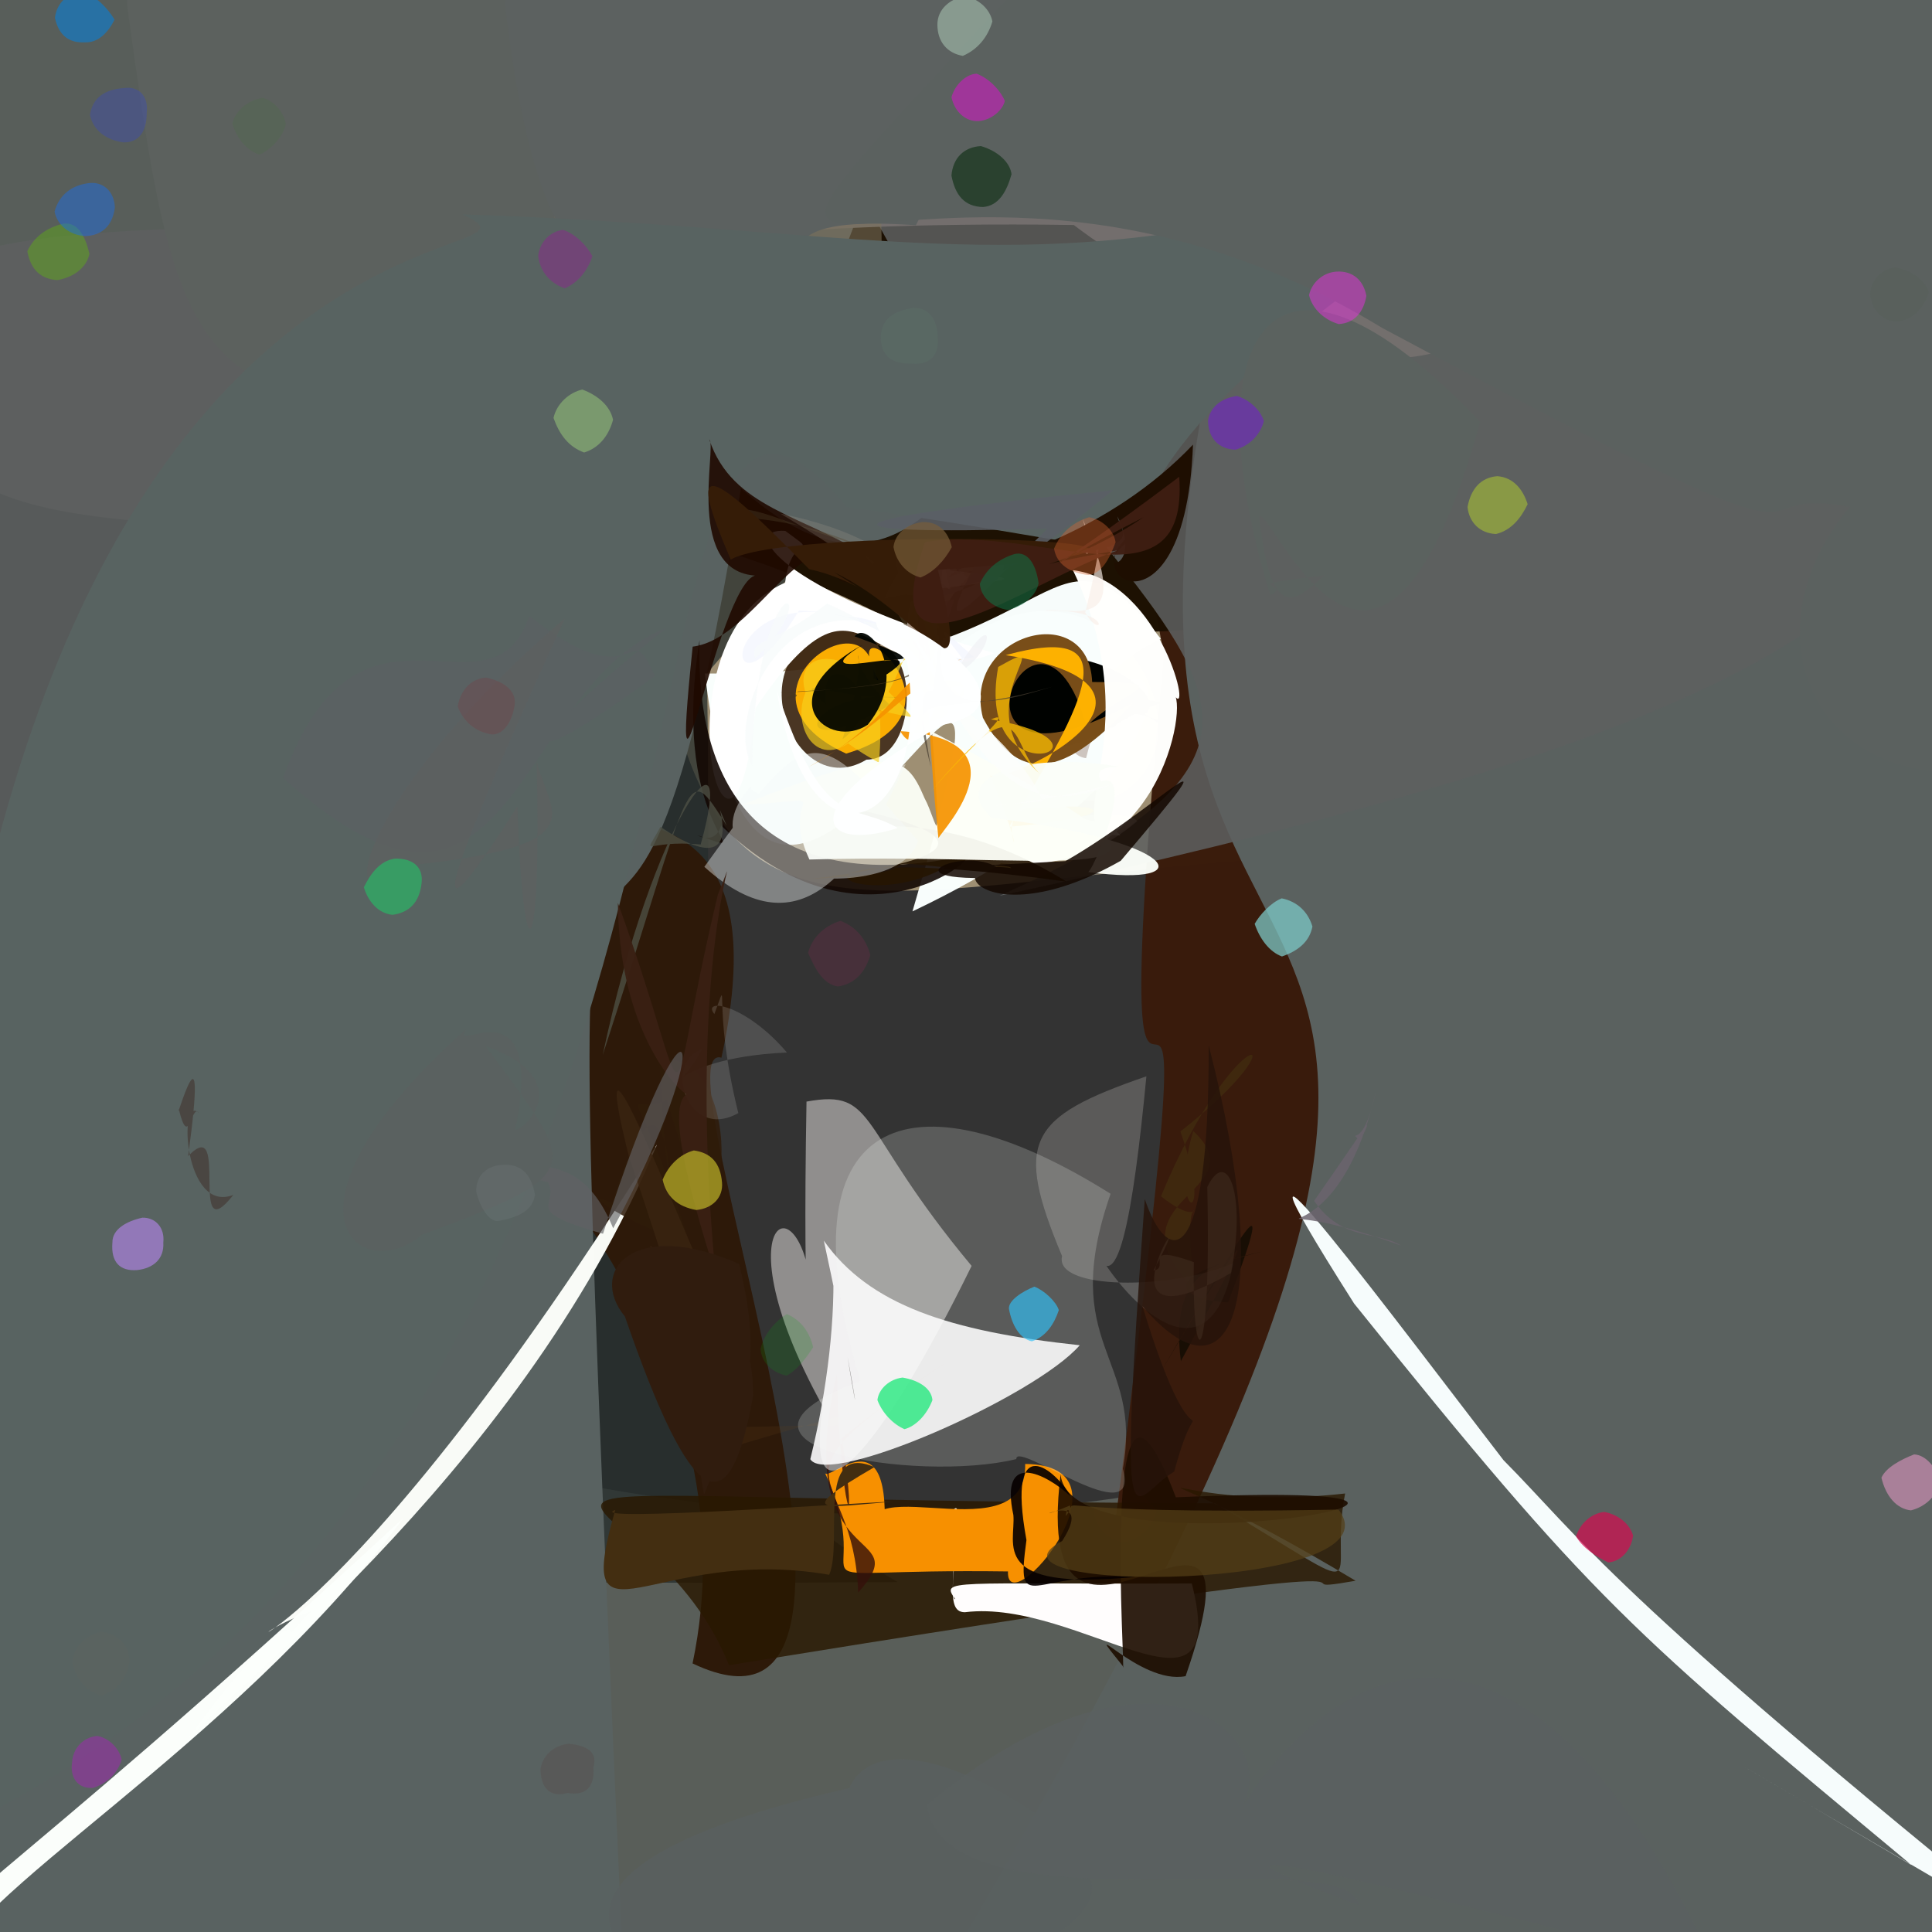 <?xml version="1.0" ?>
<svg xmlns="http://www.w3.org/2000/svg" version="1.1" width="512" height="512">
  <rect width="100%" height="100%" fill="#333333" stroke="none"/>
  <defs/>
  <g>
    <path stroke-width="0" fill="rgb(89, 95, 89)" opacity="0.985" stroke="rgb(139, 182, 153)" stroke-opacity="1.0" stroke-linecap="round" stroke-linejoin="round" d="M 540.977 307.72 C 578.243 717.551 523.92 607.566 409.777 560.274 C -4.816 574.998 -43.952 610.266 -51.996 372.314 C -35.53 305.156 -20.043 302.203 -55.521 327.248 C 171.598 412.499 275.265 445.879 540.977 307.72"/>
    <path stroke-width="0" fill="rgb(158, 143, 115)" opacity="1.031" stroke="rgb(108, 164, 111)" stroke-opacity="1.0" stroke-linecap="round" stroke-linejoin="round" d="M 531.531 -27.255 C 497.655 128.606 518.72 204.414 363.076 226.292 C 187.111 231.964 166.129 297.572 169.55 -7.328 C 210.919 -99.505 286.986 -51.63 403.138 -41.173 C 511.831 -42.366 529.109 -45.235 531.531 -27.255"/>
    <path stroke-width="0" fill="rgb(36, 44, 43)" opacity="0.751" stroke="rgb(245, 97, 201)" stroke-opacity="1.0" stroke-linecap="round" stroke-linejoin="round" d="M 187.363 178.461 C 190.296 353.049 169.88 379.341 237.918 419.268 C -50.632 421.3 -52.882 407.219 -49.175 372.303 C -52.375 79.163 -55.438 54.965 -14.061 -48.601 C 359.576 -46.643 345.713 -6.133 187.363 178.461"/>
    <path stroke-width="0" fill="rgb(58, 28, 13)" opacity="0.993" stroke="rgb(144, 236, 18)" stroke-opacity="1.0" stroke-linecap="round" stroke-linejoin="round" d="M 567.635 413.548 C 629.197 460.118 659.284 465.769 293.364 420.229 C 328.758 149.7 288.248 390.716 308.426 173.4 C 259.592 -81.658 338.848 -53.289 483.191 -40.145 C 578.563 -28.153 566.827 -10.542 567.635 413.548"/>
    <path stroke-width="0" fill="rgb(45, 25, 9)" opacity="0.984" stroke="rgb(5, 212, 198)" stroke-opacity="1.0" stroke-linecap="round" stroke-linejoin="round" d="M 191.189 280.295 C 172.63 275.046 249.51 472.24 183.535 440.827 C 215.174 289.717 -37.78 198.779 84.101 129.068 C 54.807 185.761 56.854 178.395 30.655 233.136 C 102.226 237.684 215.072 170.34 191.189 280.295"/>
    <path stroke-width="0" fill="rgb(28, 16, 2)" opacity="0.987" stroke="rgb(249, 203, 117)" stroke-opacity="1.0" stroke-linecap="round" stroke-linejoin="round" d="M 352.468 116.883 C 346.754 190.821 297.735 157.115 249.672 171.782 C 100.045 83.419 -6.546 196.971 54.969 76.485 C 82.792 -26.117 92.366 -30.489 196.026 -27.824 C 219.408 -42.563 282.698 -81.294 352.468 116.883"/>
    <path stroke-width="0" fill="rgb(90, 97, 95)" opacity="1.004" stroke="rgb(30, 163, 36)" stroke-opacity="1.0" stroke-linecap="round" stroke-linejoin="round" d="M 578.492 404.788 C 694.038 439.305 846.584 529.884 254.573 514.914 C 443.814 192.467 285.741 300.826 317.966 112.113 C 382.777 -28.907 409.797 -14.569 485.301 -32.262 C 565.785 -14.516 562.31 3.841 578.492 404.788"/>
    <path stroke-width="0" fill="rgb(90, 96, 92)" opacity="0.969" stroke="rgb(133, 105, 67)" stroke-opacity="1.0" stroke-linecap="round" stroke-linejoin="round" d="M 123.937 64.309 C 121.372 114.063 114.058 129.408 75.954 140.292 C -16.571 136.647 -27.314 132.297 -34.652 46.785 C -28.461 -17.696 -20.302 -27.177 45.968 -28.471 C 108.688 -1.425 113.301 8.89 123.937 64.309"/>
    <path stroke-width="0" fill="rgb(93, 96, 96)" opacity="0.889" stroke="rgb(116, 144, 4)" stroke-opacity="1.0" stroke-linecap="round" stroke-linejoin="round" d="M 111.212 55.87 C 66.255 178.828 92.394 210.253 -9.794 337.27 C -40.721 243.169 -35.086 217.414 -35.569 95.248 C -24.124 67.77 -15.13 60.726 80.077 59.951 C 120.229 65.661 131.291 71.345 111.212 55.87"/>
    <path stroke-width="0" fill="rgb(92, 97, 94)" opacity="1.004" stroke="rgb(156, 157, 240)" stroke-opacity="1.0" stroke-linecap="round" stroke-linejoin="round" d="M 232.788 40.564 C 208.498 119.538 187.596 114.53 117.042 109.36 C 49.233 108.13 45.823 89.099 33.705 1.596 C 31.983 -31.352 42.583 -35.895 94.073 -37.225 C 221.003 -91.229 218.338 -78.425 232.788 40.564"/>
    <path stroke-width="0" fill="rgb(89, 98, 97)" opacity="1.008" stroke="rgb(91, 111, 177)" stroke-opacity="1.0" stroke-linecap="round" stroke-linejoin="round" d="M 196.354 129.404 C 159.751 359.94 144.822 65.194 165.829 537.517 C -127.015 550.373 -88.739 495.134 -25.446 437.352 C 52.06 112.694 52.241 76.159 332.592 66.693 C 271.993 26.389 266.996 192.751 196.354 129.404"/>
    <path stroke-width="0" fill="rgb(93, 96, 96)" opacity="0.859" stroke="rgb(170, 171, 53)" stroke-opacity="1.0" stroke-linecap="round" stroke-linejoin="round" d="M 523.318 -0.681 C 495.335 119.707 598.765 165.487 264.883 237.39 C 396.4 178.7 251.597 162.506 200.544 -19.987 C 304.899 -86.011 335.774 -53.69 387.016 -45.116 C 518.981 -42.302 528.13 -37.584 523.318 -0.681"/>
    <path stroke-width="0" fill="rgb(116, 111, 110)" opacity="0.984" stroke="rgb(80, 92, 145)" stroke-opacity="1.0" stroke-linecap="round" stroke-linejoin="round" d="M 415.867 -1.373 C 428.131 174.587 278.316 54.741 284.568 59.625 C 108.417 56.921 175.227 97.805 148.935 -25.281 C 154.888 -31.897 169.102 -29.487 216.235 -28.544 C 271.21 -37.62 283.824 -37.229 415.867 -1.373"/>
    <path stroke-width="0" fill="rgb(125, 115, 92)" opacity="0.577" stroke="rgb(252, 26, 53)" stroke-opacity="1.0" stroke-linecap="round" stroke-linejoin="round" d="M 233.389 75.419 C 229.69 88 218.128 92.053 200.724 94.119 C 148.93 95.781 153.818 87.695 140.083 24.776 C 138.831 12.582 141.965 0.562 152.291 -8.662 C 206.512 46.805 236.746 -0.443 233.389 75.419"/>
    <path stroke-width="0" fill="rgb(92, 97, 96)" opacity="0.991" stroke="rgb(166, 64, 118)" stroke-opacity="1.0" stroke-linecap="round" stroke-linejoin="round" d="M 242.727 59.685 C 187.702 55.901 222.02 78.755 223.079 99.279 C 200.344 12.465 150.607 145.23 133.811 1.07 C 136.186 -13.564 141.194 -23.384 149.454 -27.888 C 322.313 -21.244 271.157 1.747 242.727 59.685"/>
    <path stroke-width="0" fill="rgb(219, 213, 213)" opacity="0.767" stroke="rgb(40, 28, 167)" stroke-opacity="1.0" stroke-linecap="round" stroke-linejoin="round" d="M 293.515 212.153 C 241.944 210.841 269.254 244.894 301.355 217.619 C 298.536 213.014 258.927 217.763 274.512 228.814 C 215.389 231.023 296.904 190.904 236.169 189.331 C 284.994 122.335 330.35 197.518 293.515 212.153"/>
    <path stroke-width="0" fill="rgb(250, 256, 254)" opacity="0.988" stroke="rgb(50, 94, 209)" stroke-opacity="1.0" stroke-linecap="round" stroke-linejoin="round" d="M 287.823 200.934 C 299.738 152.208 334.655 197.451 241.812 241.528 C 282.277 103.932 202.27 308.354 186.808 178.489 C 283.928 179.488 276.271 129.766 307.636 169.292 C 286.058 179.585 278.017 199.475 287.823 200.934"/>
    <path stroke-width="0" fill="rgb(-4, 2, 0)" opacity="1.003" stroke="rgb(213, 24, 248)" stroke-opacity="1.0" stroke-linecap="round" stroke-linejoin="round" d="M 295.895 189.17 C 307.531 187.537 316.659 198.54 303.338 189.199 C 312.95 182.805 269.624 158.623 261.771 189.342 C 278.905 210.338 296.054 188.193 308.515 186.225 C 274.173 179.917 298.534 200.891 295.895 189.17"/>
    <path stroke-width="0" fill="rgb(41, 24, 1)" opacity="0.816" stroke="rgb(249, 154, 188)" stroke-opacity="1.0" stroke-linecap="round" stroke-linejoin="round" d="M 359.248 418.919 C 330.13 424.017 404.506 406.986 193.196 441.286 C 170.287 383.821 84.642 397.613 321.995 398.383 C 366.874 425.033 351.586 420.645 356.47 395.79 C 304.431 401.651 291.543 378.295 359.248 418.919"/>
    <path stroke-width="0" fill="rgb(256, 253, 253)" opacity="1" stroke="rgb(72, 30, 75)" stroke-opacity="1.0" stroke-linecap="round" stroke-linejoin="round" d="M 315.841 419.634 C 326.326 461.248 286.017 423.474 255.714 427.256 C 249.572 427.311 254.553 414.925 252.131 400.958 C 256.699 393.155 250.592 423.858 253.145 423.79 C 249.303 418.336 251.071 419.888 315.841 419.634"/>
    <path stroke-width="0" fill="rgb(247, 144, -6)" opacity="1.002" stroke="rgb(81, 105, 16)" stroke-opacity="1.0" stroke-linecap="round" stroke-linejoin="round" d="M 271.687 387.962 C 302.542 388.291 266.562 430.749 267.126 416.446 C 201.147 415.523 234.431 424.471 218.583 390.26 C 219.389 393.388 238.373 371.82 233.756 412.811 C 217.789 384.047 272.241 414.599 271.687 387.962"/>
    <path stroke-width="0" fill="rgb(121, 78, 25)" opacity="0.995" stroke="rgb(144, 67, 133)" stroke-opacity="1.0" stroke-linecap="round" stroke-linejoin="round" d="M 287.938 192.488 C 274.931 145.341 243.566 217.547 300.443 186.113 C 284.279 203.509 271.049 210.26 260.479 190.208 C 254.801 168.009 288.468 158.518 289.437 180.741 C 313.282 180.773 297.344 182.809 287.938 192.488"/>
    <path stroke-width="0" fill="rgb(259, 258, 253)" opacity="0.989" stroke="rgb(33, 182, 73)" stroke-opacity="1.0" stroke-linecap="round" stroke-linejoin="round" d="M 310.897 183.861 C 315.069 185.05 307.78 235.642 261.935 228.328 C 273.108 208.546 295.496 218.789 296.881 221.395 C 277.991 221.119 305.892 196.514 284.339 151.094 C 308.2 154.254 316.42 192.684 310.897 183.861"/>
    <path stroke-width="0" fill="rgb(249, 256, 257)" opacity="0.979" stroke="rgb(149, 5, 211)" stroke-opacity="1.0" stroke-linecap="round" stroke-linejoin="round" d="M 506.564 494.261 C 470.047 472.716 413.475 439.703 541.458 514.619 C 426.291 421.759 418.746 407.422 398.446 386.963 C 373.113 354.137 314.067 274.953 358.853 345.451 C 422.751 425.033 431.874 432.072 506.564 494.261"/>
    <path stroke-width="0" fill="rgb(30, 14, -3)" opacity="0.917" stroke="rgb(172, 68, 187)" stroke-opacity="1.0" stroke-linecap="round" stroke-linejoin="round" d="M 281.068 390.723 C 272.551 460.293 338.383 374.506 314.197 444.198 C 301.933 446.659 285.348 426.408 297.547 441.52 C 298.708 449.329 290.667 341.58 311.608 396.8 C 428.601 391.8 283.627 418.831 281.068 390.723"/>
    <path stroke-width="0" fill="rgb(88, 99, 97)" opacity="1.002" stroke="rgb(63, 146, 150)" stroke-opacity="1.0" stroke-linecap="round" stroke-linejoin="round" d="M 493.873 -3.711 C 184.126 154.09 386.745 157.1 224.415 134.354 C 152.655 48.143 216.993 383.148 -19.807 488.61 C -43.507 28.477 160.411 74.4 122.549 56.803 C 275.946 61.843 296.397 90.752 493.873 -3.711"/>
    <path stroke-width="0" fill="rgb(58, 35, 14)" opacity="0.909" stroke="rgb(56, 242, 114)" stroke-opacity="1.0" stroke-linecap="round" stroke-linejoin="round" d="M 224.094 174.254 C 243.652 159.093 245.549 201.259 229.622 201.317 C 207.819 214.508 191.292 162.512 232.439 166.475 C 237.856 178.886 217.465 174.59 230.924 175.645 C 184.821 186.843 243.802 162.751 224.094 174.254"/>
    <path stroke-width="0" fill="rgb(253, 257, 251)" opacity="0.975" stroke="rgb(224, 148, 224)" stroke-opacity="1.0" stroke-linecap="round" stroke-linejoin="round" d="M 87.149 425.357 C 78.973 426.776 80.956 431.822 68.95 439.413 C 82.161 435.898 82.193 415.047 47.92 463.504 C 53.763 452.718 136.953 392.688 174.1 303.331 C 81.757 450.772 48.134 437.91 87.149 425.357"/>
    <path stroke-width="0" fill="rgb(259, 179, -2)" opacity="0.981" stroke="rgb(184, 127, 243)" stroke-opacity="1.0" stroke-linecap="round" stroke-linejoin="round" d="M 262.395 205.56 C 269.945 207.109 318.82 181.818 266.516 173.615 C 299.4 164.599 287.816 185.608 267.453 219.098 C 297.213 216.667 293.984 212.349 276.443 214.199 C 258.749 211.049 277.277 241.209 262.395 205.56"/>
    <path stroke-width="0" fill="rgb(256, 259, 258)" opacity="1.009" stroke="rgb(108, 154, 4)" stroke-opacity="1.0" stroke-linecap="round" stroke-linejoin="round" d="M 263.476 173.109 C 227.724 186.738 230.363 143.367 200.215 187.651 C 194.03 251.43 172.318 169.764 208.07 154.419 C 209.634 140.635 217.745 147.855 208.11 140.69 C 196.433 139.812 204.796 155.867 263.476 173.109"/>
    <path stroke-width="0" fill="rgb(18, 7, 3)" opacity="0.898" stroke="rgb(168, 73, 157)" stroke-opacity="1.0" stroke-linecap="round" stroke-linejoin="round" d="M 184.734 221.328 C 192.911 225.314 191.883 211.28 189.908 217.596 C 231.512 259.311 267.509 219.666 253.828 227.212 C 199.488 237.546 184.368 206.242 185.38 169.677 C 177.097 221.985 203.319 227.514 184.734 221.328"/>
    <path stroke-width="0" fill="rgb(32, 10, -2)" opacity="0.895" stroke="rgb(34, 76, 145)" stroke-opacity="1.0" stroke-linecap="round" stroke-linejoin="round" d="M 229.992 147.481 C 213.021 135.675 200.552 169.282 183.564 171.365 C 176.748 237.255 191.106 148.376 201.416 152.566 C 181.013 152.773 190.153 118.061 187.966 116.469 C 194.066 134.729 212.934 136.457 229.992 147.481"/>
    <path stroke-width="0" fill="rgb(250, 173, 2)" opacity="0.999" stroke="rgb(146, 166, 166)" stroke-opacity="1.0" stroke-linecap="round" stroke-linejoin="round" d="M 227.261 197.742 C 248.152 145.26 184.423 181.683 224.236 199.71 C 260.961 188.909 220.13 156.338 232.847 180.369 C 215.038 173.003 217.748 181.569 226.635 180.921 C 218.475 174.225 206.242 180.197 227.261 197.742"/>
    <path stroke-width="0" fill="rgb(7, 1, 0)" opacity="0.911" stroke="rgb(205, 179, 25)" stroke-opacity="1.0" stroke-linecap="round" stroke-linejoin="round" d="M 268.555 401.514 C 264.837 384.244 277.119 390.524 283.646 396.445 C 280.089 389.929 266.509 377.874 272.021 408.135 C 269.199 428.988 273.438 416.148 300.775 417.907 C 261.912 421.695 269.236 409.222 268.555 401.514"/>
    <path stroke-width="0" fill="rgb(248, 237, 232)" opacity="0.66" stroke="rgb(182, 254, 38)" stroke-opacity="1.0" stroke-linecap="round" stroke-linejoin="round" d="M 286.905 137.54 C 292.212 154.07 282.06 143.277 293.269 143.66 C 287.496 144.515 295.767 129.552 287.601 162.309 C 292.015 170.422 295.848 161.139 276.703 161.86 C 283.612 160.544 301.38 168.752 286.905 137.54"/>
    <path stroke-width="0" fill="rgb(43, 31, 29)" opacity="0.268" stroke="rgb(41, 156, 31)" stroke-opacity="1.0" stroke-linecap="round" stroke-linejoin="round" d="M 218.911 186.768 C 209.191 177.936 218.868 185.142 238.21 184.857 C 213.032 182.306 206.788 203.813 235.879 186.846 C 219.535 171.915 233.818 163.685 223.245 195.931 C 238.082 184.975 216.344 168.589 218.911 186.768"/>
    <path stroke-width="0" fill="rgb(240, 244, 254)" opacity="0.586" stroke="rgb(177, 115, 184)" stroke-opacity="1.0" stroke-linecap="round" stroke-linejoin="round" d="M 255.224 174.772 C 245.433 192.614 247.131 162.782 211.734 161.813 C 190.779 196.348 189.03 154.31 224.524 163.505 C 236.191 163.064 248.245 177.123 258.123 174.132 C 207.058 129.67 235.511 147.896 255.224 174.772"/>
    <path stroke-width="0" fill="rgb(247, 209, 28)" opacity="0.662" stroke="rgb(248, 218, 2)" stroke-opacity="1.0" stroke-linecap="round" stroke-linejoin="round" d="M 244.784 160.254 C 219.045 240.609 193.711 169.175 231.887 176.364 C 240.149 232.527 208.192 222.477 237.606 204.427 C 195.726 185.155 214.055 156.571 241.745 190.078 C 206.708 184.173 252.874 178.616 244.784 160.254"/>
    <path stroke-width="0" fill="rgb(-1, 4, -1)" opacity="0.931" stroke="rgb(186, 43, 132)" stroke-opacity="1.0" stroke-linecap="round" stroke-linejoin="round" d="M 226.478 168.645 C 229.729 163.986 241.533 177.786 229.978 192.052 C 219.651 199.026 203.198 184.902 228.818 170.74 C 208.286 183.482 254.961 167.073 231.853 180.661 C 225.071 169.93 256.341 179.665 226.478 168.645"/>
    <path stroke-width="0" fill="rgb(37, 21, 3)" opacity="0.917" stroke="rgb(88, 236, 179)" stroke-opacity="1.0" stroke-linecap="round" stroke-linejoin="round" d="M 282.647 233.641 C 239.368 206.825 211.742 227.574 227.691 214.594 C 268.045 223.698 242.441 229.518 214.713 232.928 C 252.419 231.162 226.398 227.117 250.456 229.867 C 225.897 243.756 195.064 221.49 282.647 233.641"/>
    <path stroke-width="0" fill="rgb(78, 81, 69)" opacity="0.773" stroke="rgb(41, 158, 147)" stroke-opacity="1.0" stroke-linecap="round" stroke-linejoin="round" d="M 185.687 223.81 C 195.749 187.633 173.063 216.669 159.723 279.593 C 184.422 203.974 181.225 200.973 192.58 218.805 C 186.009 203.582 202.132 237.391 175.015 219.121 C 170.322 227.986 170.678 222.37 185.687 223.81"/>
    <path stroke-width="0" fill="rgb(47, 27, 10)" opacity="0.857" stroke="rgb(238, 156, 136)" stroke-opacity="1.0" stroke-linecap="round" stroke-linejoin="round" d="M 182.603 329.139 C 167.612 281.022 164.101 295.969 176.8 291.65 C 193.198 350.934 199.43 275.711 174.764 281.166 C 178.739 356.685 180.564 258.861 162.216 318.803 C 151.271 314.165 169.215 326.173 182.603 329.139"/>
    <path stroke-width="0" fill="rgb(247, 251, 251)" opacity="0.751" stroke="rgb(186, 79, 101)" stroke-opacity="1.0" stroke-linecap="round" stroke-linejoin="round" d="M 219.189 159.939 C 262.092 179.409 259.288 203.525 243.717 170.386 C 208.521 148.993 191.735 190.463 199.304 202.808 C 200.273 146.714 220.459 155.126 200.069 174.588 C 198.845 168.815 203.811 171.826 219.189 159.939"/>
    <path stroke-width="0" fill="rgb(253, 258, 248)" opacity="0.95" stroke="rgb(47, 240, 188)" stroke-opacity="1.0" stroke-linecap="round" stroke-linejoin="round" d="M 247.018 193.912 C 333.195 239.187 289.082 225.666 214.503 227.782 C 205.783 209.119 224.779 211.778 196.544 213.309 C 236.304 197.682 239.773 199.186 245.002 211.494 C 248.466 217.893 249.642 230.316 247.018 193.912"/>
    <path stroke-width="0" fill="rgb(64, 43, 15)" opacity="0.842" stroke="rgb(57, 64, 14)" stroke-opacity="1.0" stroke-linecap="round" stroke-linejoin="round" d="M 307.666 317.034 C 323.563 329.496 311.691 306.349 316.738 341.919 C 292.152 317.303 333.771 316.239 316.217 299.718 C 309.368 322.912 322.484 326.991 312.817 299.855 C 347.629 272.465 328.092 267.889 307.666 317.034"/>
    <path stroke-width="0" fill="rgb(251, 254, 249)" opacity="0.965" stroke="rgb(6, 17, 173)" stroke-opacity="1.0" stroke-linecap="round" stroke-linejoin="round" d="M 286.64 210.16 C 304.084 196.345 290.417 229.62 288.391 231.103 C 319.511 235.302 312.063 222.528 262.777 216.77 C 250.121 204.734 274.847 199.22 296.672 203.216 C 280.808 203.175 306.817 216.366 286.64 210.16"/>
    <path stroke-width="0" fill="rgb(245, 251, 250)" opacity="0.403" stroke="rgb(169, 67, 5)" stroke-opacity="1.0" stroke-linecap="round" stroke-linejoin="round" d="M 186.663 229.721 C 212.878 253.463 228.192 228.51 240.015 202.496 C 205.959 216.839 197.175 209.537 199.259 208.016 C 176.241 233.458 238.072 241 243.279 222.845 C 215.243 190.762 214.738 190.732 186.663 229.721"/>
    <path stroke-width="0" fill="rgb(252, 259, 252)" opacity="0.992" stroke="rgb(81, 97, 150)" stroke-opacity="1.0" stroke-linecap="round" stroke-linejoin="round" d="M 106.96 402.238 C 60.342 464.565 -10.232 502.13 -14.956 524.393 C -3.401 481.134 -55.953 505.563 -29.504 488.437 C -10.254 494.642 12.558 509.957 -21.761 522.872 C -21.972 508.369 -3.626 504.452 106.96 402.238"/>
    <path stroke-width="0" fill="rgb(19, 8, 1)" opacity="0.855" stroke="rgb(47, 242, 175)" stroke-opacity="1.0" stroke-linecap="round" stroke-linejoin="round" d="M 297.004 228.118 C 330.117 189.09 307.744 213.693 282.344 228.208 C 239.97 230.527 277.005 227.94 265.642 231.112 C 257.716 222.136 226.976 236.186 275.428 231.831 C 245.073 222.188 257.094 250.79 297.004 228.118"/>
    <path stroke-width="0" fill="rgb(30, 14, 1)" opacity="1.021" stroke="rgb(132, 6, 52)" stroke-opacity="1.0" stroke-linecap="round" stroke-linejoin="round" d="M 308.52 137.498 C 275.6 147.342 313.98 178.019 316.156 117.828 C 272.594 163.611 194.118 156.965 232.109 149.3 C 310.39 148.606 297.278 142.234 296.122 136.849 C 304.952 154.765 281.522 151.401 308.52 137.498"/>
    <path stroke-width="0" fill="rgb(246, 147, -11)" opacity="0.922" stroke="rgb(220, 29, 131)" stroke-opacity="1.0" stroke-linecap="round" stroke-linejoin="round" d="M 238.543 193.751 C 272.395 195.924 250.305 219.302 248.688 222.104 C 242.547 163.838 253.422 181.195 214.173 203.336 C 244.915 186.774 239.26 167.655 256.051 186.103 C 239.745 173.34 245.132 204.339 238.543 193.751"/>
    <path stroke-width="0" fill="rgb(67, 54, 33)" opacity="0.465" stroke="rgb(36, 124, 90)" stroke-opacity="1.0" stroke-linecap="round" stroke-linejoin="round" d="M 270.934 148.951 C 222.105 151.962 198.984 128.008 191.467 136.935 C 228.055 137.4 260.061 158.61 243.959 175.54 C 253.283 157.454 244.609 127.411 254.56 154.822 C 271.059 141.083 258.013 154.511 270.934 148.951"/>
    <path stroke-width="0" fill="rgb(53, 17, 10)" opacity="0.804" stroke="rgb(195, 190, 230)" stroke-opacity="1.0" stroke-linecap="round" stroke-linejoin="round" d="M 227.428 422.035 C 226.199 386.209 199.995 395.032 251.072 360.83 C 231.894 373.214 216.854 386.144 223.156 381.301 C 227.694 410.998 222.596 401.673 221.813 363.854 C 209.143 418.179 243.6 403.968 227.428 422.035"/>
    <path stroke-width="0" fill="rgb(165, 160, 146)" opacity="0.224" stroke="rgb(140, 149, 245)" stroke-opacity="1.0" stroke-linecap="round" stroke-linejoin="round" d="M 252.838 153.774 C 241.411 164.84 249.379 144.742 206.87 136.144 C 243.306 157.861 253.849 172.504 245.546 159.031 C 223.793 157.271 259.118 150.151 238.487 150.379 C 217.449 149.906 238.426 151.97 252.838 153.774"/>
    <path stroke-width="0" fill="rgb(145, 136, 132)" opacity="0.758" stroke="rgb(61, 25, 4)" stroke-opacity="1.0" stroke-linecap="round" stroke-linejoin="round" d="M 240.409 163.204 C 242.446 136.924 245.202 145.822 256.526 152.931 C 241.126 168.892 248.949 182.015 254.997 190.851 C 237.265 160.826 240.996 153.092 260.966 150.907 C 249.759 146.294 246.743 164.25 240.409 163.204"/>
    <path stroke-width="0" fill="rgb(71, 55, 31)" opacity="0.623" stroke="rgb(170, 200, 71)" stroke-opacity="1.0" stroke-linecap="round" stroke-linejoin="round" d="M 233.4 153.912 C 248.737 166.758 226.396 156.203 237.87 146.574 C 258.836 178.209 246.63 181.587 211.571 183.206 C 201.92 187.406 218.604 183.628 206.692 183.663 C 258.536 180.748 243.539 176.435 233.4 153.912"/>
    <path stroke-width="0" fill="rgb(96, 66, 27)" opacity="0.188" stroke="rgb(86, 245, 59)" stroke-opacity="1.0" stroke-linecap="round" stroke-linejoin="round" d="M 221.323 377.722 C 245.905 369.85 234.428 371.131 189.443 384.858 C 193.787 384.859 187.499 382.526 189.288 379.477 C 191.52 368.838 174.104 372.126 184.356 351.386 C 200.199 382.916 173.753 377.952 221.323 377.722"/>
    <path stroke-width="0" fill="rgb(198, 194, 197)" opacity="0.845" stroke="rgb(126, 163, 93)" stroke-opacity="1.0" stroke-linecap="round" stroke-linejoin="round" d="M 251.953 156.833 C 251.565 154.891 246.946 130.757 246.493 156.416 C 243.064 173.214 230.059 133.294 243.063 152.628 C 243.19 175.387 244.443 173.556 241.69 176.297 C 236.743 152.77 248.259 151.333 251.953 156.833"/>
    <path stroke-width="0" fill="rgb(241, 240, 245)" opacity="0.685" stroke="rgb(24, 219, 248)" stroke-opacity="1.0" stroke-linecap="round" stroke-linejoin="round" d="M 246.715 179.857 C 264.207 180.824 267.834 149.48 248.791 186.237 C 242.118 148.076 241.649 143.295 234.294 158.69 C 260.718 152.89 281.016 154.546 251.782 151.131 C 248.691 143.409 251.069 147.822 246.715 179.857"/>
    <path stroke-width="0" fill="rgb(91, 95, 102)" opacity="0.874" stroke="rgb(231, 197, 84)" stroke-opacity="1.0" stroke-linecap="round" stroke-linejoin="round" d="M 260.503 145.568 C 271.862 150.95 267.396 154.526 233.717 158.689 C 255.983 163.722 283.098 139.302 294.964 129.904 C 217.539 137.622 212.41 141.95 277.551 140.106 C 256.706 160.861 245.401 173.947 260.503 145.568"/>
    <path stroke-width="0" fill="rgb(183, 119, 41)" opacity="0.746" stroke="rgb(103, 59, 33)" stroke-opacity="1.0" stroke-linecap="round" stroke-linejoin="round" d="M 246.53 191.112 C 252.454 189.9 256.055 188.166 238.254 169.055 C 249.539 169.5 238.04 178.387 251.583 189.23 C 233.112 177.812 272.237 176.747 245.843 189.382 C 265.717 183.683 249.78 174.952 246.53 191.112"/>
    <path stroke-width="0" fill="rgb(223, 137, 27)" opacity="0.439" stroke="rgb(185, 2, 196)" stroke-opacity="1.0" stroke-linecap="round" stroke-linejoin="round" d="M 246.425 153.712 C 253.931 183.94 240.684 213.672 244.182 156.225 C 246.794 164.215 249.275 177.707 254.899 174.663 C 241.625 177.348 250.037 189.463 244.953 190.764 C 240.732 186.57 256.172 194.068 246.425 153.712"/>
    <path stroke-width="0" fill="rgb(149, 121, 96)" opacity="0.71" stroke="rgb(20, 22, 171)" stroke-opacity="1.0" stroke-linecap="round" stroke-linejoin="round" d="M 252.881 188.64 C 240.093 201.151 252.142 175.377 256.512 187.135 C 238.467 168.608 238.719 167.359 242.77 160.263 C 240.217 170.012 253.019 166.87 244.959 170.877 C 246.68 184.667 251.14 182.172 252.881 188.64"/>
    <path stroke-width="0" fill="rgb(250, 188, 2)" opacity="0.745" stroke="rgb(107, 142, 219)" stroke-opacity="1.0" stroke-linecap="round" stroke-linejoin="round" d="M 246.491 210 C 272.639 178.825 267.018 197.807 275.864 205.351 C 254.46 186.492 282.341 166.616 264.533 176.748 C 257.927 212.845 301.628 197.28 262.589 190.652 C 269.591 187.628 257.108 197.639 246.491 210"/>
    <path stroke-width="0" fill="rgb(252, 254, 251)" opacity="0.819" stroke="rgb(68, 33, 14)" stroke-opacity="1.0" stroke-linecap="round" stroke-linejoin="round" d="M 294.462 207.936 C 268.503 214.454 250.729 214.217 276.268 212.371 C 275.349 208.385 265.735 193.547 245.144 180.641 C 247.067 188.311 262.385 197.672 241.625 167.902 C 259.749 203.725 270.615 217.897 294.462 207.936"/>
    <path stroke-width="0" fill="rgb(73, 63, 49)" opacity="0.712" stroke="rgb(66, 116, 174)" stroke-opacity="1.0" stroke-linecap="round" stroke-linejoin="round" d="M 278.87 181.968 C 244.791 191.941 240.788 179.572 246.651 203.194 C 245.089 193.238 242.682 181.761 247.141 183.059 C 254.247 137.644 236.108 163.836 252.981 158.793 C 239.818 194.839 266.368 185.743 278.87 181.968"/>
    <path stroke-width="0" fill="rgb(255, 253, 254)" opacity="0.14" stroke="rgb(147, 244, 164)" stroke-opacity="1.0" stroke-linecap="round" stroke-linejoin="round" d="M 195.664 294.978 C 182.211 302.547 175.594 281.67 186.013 278.076 C 177.09 294.443 174.961 280.407 208.547 278.929 C 197.4 265.824 185.81 264.428 189.316 268.738 C 193.72 257.12 188.441 265.884 195.664 294.978"/>
    <path stroke-width="0" fill="rgb(58, 32, 19)" opacity="0.955" stroke="rgb(109, 130, 136)" stroke-opacity="1.0" stroke-linecap="round" stroke-linejoin="round" d="M 189.588 337.61 C 174.868 291.377 180.738 290.61 183.238 289.192 C 185.903 295.317 164.053 279.185 163.747 239.262 C 185.111 298.228 175.064 300.668 190.239 237.092 C 198.792 216.402 181.174 247.437 189.588 337.61"/>
    <path stroke-width="0" fill="rgb(108, 100, 110)" opacity="0.836" stroke="rgb(70, 32, 100)" stroke-opacity="1.0" stroke-linecap="round" stroke-linejoin="round" d="M 364.744 288.6 C 360.987 306.729 357.045 298.003 360.451 302.608 C 363.407 295.572 364.863 294.414 348.257 318.25 C 355.815 329.105 364.917 326.122 371.302 330.098 C 321.845 311.999 352.94 341.799 364.744 288.6"/>
    <path stroke-width="0" fill="rgb(58, 36, 16)" opacity="0.814" stroke="rgb(47, 230, 138)" stroke-opacity="1.0" stroke-linecap="round" stroke-linejoin="round" d="M 182.403 355.803 C 164.276 359.925 174.769 368.326 172.377 330.174 C 178.847 335.125 174.589 325.589 197.829 364.012 C 178.455 320.591 154.686 258.336 166.651 306.421 C 176.475 335.189 179.201 345.693 182.403 355.803"/>
    <path stroke-width="0" fill="rgb(22, 13, 4)" opacity="0.922" stroke="rgb(224, 116, 184)" stroke-opacity="1.0" stroke-linecap="round" stroke-linejoin="round" d="M 325.456 345.146 C 340.433 305.635 327.743 329.373 304.086 369.633 C 323.411 336.532 341.941 307.437 312.942 360.725 C 310.013 337.52 321.019 334.8 334.52 331.682 C 301.244 339.715 317.399 345.044 325.456 345.146"/>
    <path stroke-width="0" fill="rgb(98, 98, 101)" opacity="0.637" stroke="rgb(230, 175, 178)" stroke-opacity="1.0" stroke-linecap="round" stroke-linejoin="round" d="M 162.5 325.511 C 151.359 298.52 134.196 315.967 120.646 301.959 C 142.192 312.86 150.669 316.69 142.634 309.84 C 152.464 319.731 134.231 319.659 159.811 326.96 C 183.517 253.315 190.95 273.192 162.5 325.511"/>
    <path stroke-width="0" fill="rgb(244, 241, 233)" opacity="0.21" stroke="rgb(192, 162, 61)" stroke-opacity="1.0" stroke-linecap="round" stroke-linejoin="round" d="M 289.241 328.892 C 297.201 344.306 320.287 368.841 326.853 334.747 C 310.122 341.993 279.288 341.833 281.465 332.893 C 268.685 302.313 272.349 296.104 303.808 285.231 C 300.372 321.07 295.858 348.671 289.241 328.892"/>
    <path stroke-width="0" fill="rgb(254, 251, 249)" opacity="0.456" stroke="rgb(203, 244, 116)" stroke-opacity="1.0" stroke-linecap="round" stroke-linejoin="round" d="M 257.489 335.476 C 233.681 384.128 212.998 408.465 218.001 372.61 C 188.349 318.893 216.208 310.366 215.315 350.908 C 214.933 360.475 212.633 355.289 213.731 291.934 C 232.676 288.475 226.837 298.718 257.489 335.476"/>
    <path stroke-width="0" fill="rgb(185, 159, 130)" opacity="0.652" stroke="rgb(209, 231, 207)" stroke-opacity="1.0" stroke-linecap="round" stroke-linejoin="round" d="M 305.683 336.704 C 320.737 308.861 285.804 360.404 326.221 337.35 C 330.425 316.15 325.122 303.83 319.942 314.582 C 321.076 364.383 315.79 364.75 316.392 334.482 C 301.947 329.291 310.359 336.138 305.683 336.704"/>
    <path stroke-width="0" fill="rgb(48, 28, 14)" opacity="1.01" stroke="rgb(65, 216, 8)" stroke-opacity="1.0" stroke-linecap="round" stroke-linejoin="round" d="M 186.579 395.991 C 176.121 340.711 199.231 338.143 199.613 369.736 C 193.265 405.624 183.258 400.012 165.603 348.88 C 155.719 336.887 167.829 322.622 195.865 334.951 C 203.816 366.695 194.592 376.491 186.579 395.991"/>
    <path stroke-width="0" fill="rgb(255, 254, 256)" opacity="0.886" stroke="rgb(102, 236, 25)" stroke-opacity="1.0" stroke-linecap="round" stroke-linejoin="round" d="M 286.146 356.502 C 274.355 370.103 219.45 394.337 214.736 386.703 C 219.345 368.05 221.526 348.524 220.702 333.777 C 228.638 388.861 229.189 378.872 218.323 328.796 C 230.299 345.762 251.471 352.8 286.146 356.502"/>
    <path stroke-width="0" fill="rgb(67, 46, 17)" opacity="1.016" stroke="rgb(33, 3, 29)" stroke-opacity="1.0" stroke-linecap="round" stroke-linejoin="round" d="M 231.729 388.8 C 215.956 382.042 223.513 408.75 219.742 417.331 C 172.975 409.21 151.553 440.146 163.05 400.157 C 153.647 403.468 229.069 398.092 236.763 397.945 C 218.99 399.337 209.247 401.88 231.729 388.8"/>
    <path stroke-width="0" fill="rgb(84, 63, 23)" opacity="0.717" stroke="rgb(199, 73, 61)" stroke-opacity="1.0" stroke-linecap="round" stroke-linejoin="round" d="M 281.489 408.382 C 291.227 393.128 268.126 405.421 283.549 398.97 C 286.498 411.357 283.087 395.403 282.444 401.726 C 287.795 395.702 268.89 401.662 354.712 400.053 C 371.759 421.835 254.733 422.54 281.489 408.382"/>
    <path stroke-width="0" fill="rgb(91, 97, 95)" opacity="1" stroke="rgb(175, 14, 186)" stroke-opacity="1.0" stroke-linecap="round" stroke-linejoin="round" d="M 490.248 134.333 C 446.391 186.248 515.231 264.294 640.132 131.189 C 511.783 79.144 608.145 -3.677 342.041 -82.498 C 130.556 154.264 226.65 1.918 366.319 86.917 C 501.371 159.148 454.261 127.834 490.248 134.333"/>
    <path stroke-width="0" fill="rgb(91, 96, 99)" opacity="0.862" stroke="rgb(95, 190, 60)" stroke-opacity="1.0" stroke-linecap="round" stroke-linejoin="round" d="M 140.244 163.231 C 130.043 193.688 95.15 149.926 75.042 206.162 C 136.947 261.937 135.569 182.447 176.611 166.401 C 137.141 198.048 133.612 208.385 173.511 179.156 C 166.155 162.014 169.607 186.598 140.244 163.231"/>
    <path stroke-width="0" fill="rgb(54, 29, 7)" opacity="0.996" stroke="rgb(213, 60, 128)" stroke-opacity="1.0" stroke-linecap="round" stroke-linejoin="round" d="M 248.563 151.033 C 258.307 190.978 245.07 163.041 221.028 151.648 C 234.213 160.153 225.203 153.06 214.434 150.836 C 186.029 121.758 182.376 122.036 193.644 148.285 C 210.272 138.681 358.269 143.159 248.563 151.033"/>
    <path stroke-width="0" fill="rgb(73, 68, 63)" opacity="0.892" stroke="rgb(97, 228, 246)" stroke-opacity="1.0" stroke-linecap="round" stroke-linejoin="round" d="M 61.847 316.65 C 48.689 321.855 47.193 289.825 52.704 294.929 C 50.673 292.238 50.094 305.056 47.379 293.941 C 46.155 299.118 55.374 265.8 49.868 306.384 C 61.14 294.604 49.648 332.192 61.847 316.65"/>
    <path stroke-width="0" fill="rgb(91, 97, 96)" opacity="0.908" stroke="rgb(228, 103, 140)" stroke-opacity="1.0" stroke-linecap="round" stroke-linejoin="round" d="M 128.65 277.172 C 152.619 309.961 156.953 310.427 111.801 327.239 C 95.549 341.047 69.339 321.037 123.638 272.61 C 118.676 280.387 144.689 258.702 136.552 299.387 C 139.127 299.402 153.117 286.057 128.65 277.172"/>
    <path stroke-width="0" fill="rgb(254, 257, 257)" opacity="0.995" stroke="rgb(63, 128, 79)" stroke-opacity="1.0" stroke-linecap="round" stroke-linejoin="round" d="M 249.757 192.131 C 209.729 213.923 216.74 226.149 237.937 219.443 C 225.581 212.213 218.539 221.042 205.864 182.94 C 214.088 234.498 247.592 219.715 240.332 175.147 C 207.472 144.57 287.052 184.728 249.757 192.131"/>
    <path stroke-width="0" fill="rgb(247, 250, 246)" opacity="0.201" stroke="rgb(85, 235, 219)" stroke-opacity="1.0" stroke-linecap="round" stroke-linejoin="round" d="M 297.569 389.22 C 302.539 406.861 269.104 381.466 269.333 386.671 C 243.191 393.1 182.281 383.368 227.974 365.96 C 206.578 295.385 240.817 282.768 294.322 316.368 C 280.204 356.799 303.012 359.343 297.569 389.22"/>
    <path stroke-width="0" fill="rgb(94, 96, 97)" opacity="0.77" stroke="rgb(26, 88, 188)" stroke-opacity="1.0" stroke-linecap="round" stroke-linejoin="round" d="M 149.663 163.892 C 96.526 209.18 87.126 246.496 106.728 229.488 C 159.763 224.277 145.18 215.315 142.219 201.645 C 143.545 254.673 138.837 262.287 137.093 213.734 C 111.298 254.317 115.934 237.877 149.663 163.892"/>
    <path stroke-width="0" fill="rgb(39, 19, 10)" opacity="0.842" stroke="rgb(52, 87, 172)" stroke-opacity="1.0" stroke-linecap="round" stroke-linejoin="round" d="M 302.768 346.152 C 318.314 397.3 319.064 360.641 311.181 389.99 C 299.93 396.414 296.094 418.282 303.377 317.757 C 309.094 334.84 320.428 338.723 320.32 277.018 C 338.311 346.954 325.756 373.221 302.768 346.152"/>
    <path stroke-width="0" fill="rgb(63, 30, 18)" opacity="0.955" stroke="rgb(7, 181, 2)" stroke-opacity="1.0" stroke-linecap="round" stroke-linejoin="round" d="M 303.032 137.09 C 279.325 153.284 256.853 152.649 296.253 145.84 C 272.123 154.15 230.153 186.08 245.19 143.655 C 276.211 138.814 315.081 162.841 312.503 126.356 C 272.851 156.316 269.798 153.99 303.032 137.09"/>
    <path stroke-width="0" fill="rgb(90, 96, 96)" opacity="0.796" stroke="rgb(22, 103, 6)" stroke-opacity="1.0" stroke-linecap="round" stroke-linejoin="round" d="M 281.573 485.522 C 268.07 489.548 341.356 503.046 205.167 541.382 C 81.798 490.636 259.096 469.201 250.117 468.036 C 254.462 472.874 291.073 512.034 230.722 497.239 C 213.736 474.882 228.178 446.641 281.573 485.522"/>
    <path stroke-width="0" fill="rgb(91, 98, 95)" opacity="1.001" stroke="rgb(53, 29, 147)" stroke-opacity="1.0" stroke-linecap="round" stroke-linejoin="round" d="M 336.645 157.689 C 315.474 88.932 336.456 53.015 392.264 111.817 C 365.627 207.526 337.895 135.86 333.719 136.719 C 336.747 165.866 343.613 159.211 350.915 152.481 C 325.434 155.457 343.417 154.589 336.645 157.689"/>
    <path stroke-width="0" fill="rgb(91, 96, 97)" opacity="0.708" stroke="rgb(0, 165, 153)" stroke-opacity="1.0" stroke-linecap="round" stroke-linejoin="round" d="M 454.626 521.666 C 380.596 503.448 293.978 480.324 360.04 504.897 C 358.176 487.367 249.692 513.415 245.685 478.248 C 305.508 428.616 339.338 459.777 329.493 478.184 C 359.717 432.529 408.699 421.562 454.626 521.666"/>
    <path stroke-width="0" fill="rgb(95, 170, 25)" opacity="0.475" stroke="rgb(0, 0, 0)" stroke-opacity="0.0" stroke-linecap="round" stroke-linejoin="round" d="M 23.705 67.258 C 22.982 70.747 19.801 73.397 15.246 74.228 C 10.963 73.992 8.165 71.618 7.238 66.592 C 8.938 62.89 12.232 60.369 16.762 59.273 C 20.611 58.825 22.525 62.377 23.705 67.258"/>
    <path stroke-width="0" fill="rgb(25, 109, 233)" opacity="0.46" stroke="rgb(0, 0, 0)" stroke-opacity="0.0" stroke-linecap="round" stroke-linejoin="round" d="M 30.442 55.006 C 29.795 59.894 27.002 62.368 22.66 62.568 C 18.563 62.368 15.178 59.766 14.459 56.071 C 15.667 51.627 18.979 49.124 23.417 48.54 C 27.329 47.992 30.309 50.751 30.442 55.006"/>
    <path stroke-width="0" fill="rgb(120, 14, 229)" opacity="0.462" stroke="rgb(0, 0, 0)" stroke-opacity="0.0" stroke-linecap="round" stroke-linejoin="round" d="M 334.939 111.569 C 334.121 114.871 331.469 118.002 327.395 119.184 C 323.01 119.005 320.215 116.204 320.137 111.486 C 320.755 107.376 324.33 105.412 327.785 104.943 C 330.644 105.74 333.917 108.317 334.939 111.569"/>
    <path stroke-width="0" fill="rgb(37, 115, 168)" opacity="0.943" stroke="rgb(0, 0, 0)" stroke-opacity="0.0" stroke-linecap="round" stroke-linejoin="round" d="M 30.363 5.196 C 28.604 8.708 25.974 11.377 22.49 11.218 C 18.261 11.439 15.536 9.346 14.56 4.705 C 14.998 0.797 18.057 -2.031 21.87 -2.252 C 25.551 -0.949 28.419 2.04 30.363 5.196"/>
    <path stroke-width="0" fill="rgb(154, 19, 156)" opacity="0.376" stroke="rgb(0, 0, 0)" stroke-opacity="0.0" stroke-linecap="round" stroke-linejoin="round" d="M 156.984 67.895 C 155.901 71.277 153.464 74.808 149.648 76.419 C 145.398 74.88 143.104 71.678 142.626 67.84 C 143.029 64.013 145.896 61.315 149.212 60.913 C 152.35 61.947 155.389 64.866 156.984 67.895"/>
    <path stroke-width="0" fill="rgb(242, 21, 38)" opacity="0.007" stroke="rgb(0, 0, 0)" stroke-opacity="0.0" stroke-linecap="round" stroke-linejoin="round" d="M 306.511 400.687 C 304.946 405.148 301.944 408.038 297.91 408.685 C 293.818 408.238 290.833 405.293 289.779 401.053 C 290.888 396.985 293.869 394.226 297.889 393.216 C 301.166 395.151 305.009 397.459 306.511 400.687"/>
    <path stroke-width="0" fill="rgb(150, 196, 121)" opacity="0.557" stroke="rgb(0, 0, 0)" stroke-opacity="0.0" stroke-linecap="round" stroke-linejoin="round" d="M 162.465 111.237 C 161.48 114.903 159.205 118.544 154.805 119.921 C 150.629 118.396 148.237 115.109 146.685 110.759 C 147.553 106.89 150.887 104 154.326 103.23 C 158.315 104.722 161.67 107.462 162.465 111.237"/>
    <path stroke-width="0" fill="rgb(13, 73, 13)" opacity="0.029" stroke="rgb(0, 0, 0)" stroke-opacity="0.0" stroke-linecap="round" stroke-linejoin="round" d="M 511.194 77.444 C 509.701 81.949 506.808 84.783 502.828 85.236 C 498.617 85.07 496.076 82.227 495.591 77.938 C 495.929 73.903 498.81 71.262 502.232 70.841 C 506.368 71.619 510.07 73.979 511.194 77.444"/>
    <path stroke-width="0" fill="rgb(103, 201, 152)" opacity="0.05" stroke="rgb(0, 0, 0)" stroke-opacity="0.0" stroke-linecap="round" stroke-linejoin="round" d="M 248.507 89.287 C 248.926 93.963 246.555 96.848 241.611 96.353 C 236.344 96.511 233.416 94.162 233.428 89.401 C 233.51 84.257 237.209 82.403 242.033 81.579 C 246.217 81.493 248.369 84.706 248.507 89.287"/>
    <path stroke-width="0" fill="rgb(224, 51, 216)" opacity="0.523" stroke="rgb(0, 0, 0)" stroke-opacity="0.0" stroke-linecap="round" stroke-linejoin="round" d="M 362.106 78.395 C 361.382 82.752 358.877 85.672 354.757 85.88 C 350.916 84.752 347.783 81.867 346.913 78.205 C 347.687 74.666 350.843 72.142 354.242 71.98 C 358.443 71.746 361.303 74.186 362.106 78.395"/>
    <path stroke-width="0" fill="rgb(19, 82, 217)" opacity="0.439" stroke="rgb(0, 0, 0)" stroke-opacity="0.0" stroke-linecap="round" stroke-linejoin="round" d="M -46.135 308.131 C -47.207 312.131 -50.135 315.059 -54.135 316.131 C -58.135 315.059 -61.063 312.131 -62.135 308.131 C -61.063 304.131 -58.135 301.202 -54.135 300.131 C -50.135 301.202 -47.207 304.131 -46.135 308.131"/>
    <path stroke-width="0" fill="rgb(48, 192, 246)" opacity="0.656" stroke="rgb(0, 0, 0)" stroke-opacity="0.0" stroke-linecap="round" stroke-linejoin="round" d="M 280.597 347.201 C 279.373 350.889 277.168 354.238 273.451 355.472 C 270.228 354.772 268.162 351.134 267.388 346.889 C 267.116 344.688 270.987 342.192 274.12 340.975 C 276.778 341.993 279.906 344.95 280.597 347.201"/>
    <path stroke-width="0" fill="rgb(30, 233, 122)" opacity="0.763" stroke="rgb(0, 0, 0)" stroke-opacity="0.0" stroke-linecap="round" stroke-linejoin="round" d="M 247.109 371.027 C 245.621 374.975 242.657 377.976 239.702 378.744 C 236.742 377.477 233.827 374.522 232.523 371.03 C 232.882 368.022 235.709 365.497 239.177 365.067 C 243.229 365.733 246.795 367.75 247.109 371.027"/>
    <path stroke-width="0" fill="rgb(212, 144, 185)" opacity="0.644" stroke="rgb(0, 0, 0)" stroke-opacity="0.0" stroke-linecap="round" stroke-linejoin="round" d="M 514.24 392.549 C 513.375 396.193 510.51 399.238 506.416 400.267 C 502.64 399.866 499.791 396.588 498.596 391.61 C 499.81 388.897 503.659 386.852 507.245 385.431 C 510.479 385.581 513.08 389.009 514.24 392.549"/>
    <path stroke-width="0" fill="rgb(202, 235, 34)" opacity="0.407" stroke="rgb(0, 0, 0)" stroke-opacity="0.0" stroke-linecap="round" stroke-linejoin="round" d="M 404.842 133.608 C 403.049 137.391 400.412 140.567 396.467 141.518 C 392.173 141.356 389.33 138.426 388.912 134.367 C 389.798 129.572 392.39 126.54 396.815 126.189 C 401.076 126.541 403.575 129.65 404.842 133.608"/>
    <path stroke-width="0" fill="rgb(41, 66, 229)" opacity="0.268" stroke="rgb(0, 0, 0)" stroke-opacity="0.0" stroke-linecap="round" stroke-linejoin="round" d="M 38.882 29.82 C 38.921 34.823 36.817 37.839 32.69 37.733 C 28.189 37.098 24.709 34.63 23.844 30.431 C 24.557 25.819 27.814 23.686 32.881 23.328 C 36.961 22.752 39.388 25.685 38.882 29.82"/>
    <path stroke-width="0" fill="rgb(15, 112, 69)" opacity="0.564" stroke="rgb(0, 0, 0)" stroke-opacity="0.0" stroke-linecap="round" stroke-linejoin="round" d="M 275.238 154.583 C 274.581 157.789 271.434 160.616 267.123 161.654 C 263.195 161.062 259.982 158.389 259.658 154.716 C 261.362 150.793 264.606 148.094 268.904 146.813 C 272.27 146.044 274.55 149.354 275.238 154.583"/>
    <path stroke-width="0" fill="rgb(127, 51, 59)" opacity="0.258" stroke="rgb(0, 0, 0)" stroke-opacity="0.0" stroke-linecap="round" stroke-linejoin="round" d="M 136.415 186.689 C 135.865 190.909 133.535 194.8 130.294 194.638 C 125.858 193.875 122.869 191.273 121.29 187.217 C 122.093 182.794 124.851 179.867 128.824 179.56 C 133.718 180.609 136.83 183.213 136.415 186.689"/>
    <path stroke-width="0" fill="rgb(41, 65, 46)" opacity="0.963" stroke="rgb(0, 0, 0)" stroke-opacity="0.0" stroke-linecap="round" stroke-linejoin="round" d="M 268.068 46.173 C 266.796 50.717 264.709 54.54 260.512 54.861 C 255.54 54.767 253.115 51.654 252.146 46.535 C 252.516 41.933 255.384 38.973 259.949 38.706 C 264.429 40.03 267.671 42.986 268.068 46.173"/>
    <path stroke-width="0" fill="rgb(210, 222, 240)" opacity="0.061" stroke="rgb(0, 0, 0)" stroke-opacity="0.0" stroke-linecap="round" stroke-linejoin="round" d="M 141.761 316.588 C 141.214 320.74 137.537 322.544 132.197 323.562 C 129.627 324.032 127.144 319.827 126.194 315.704 C 126.209 311.487 128.942 308.793 133.556 308.68 C 138.325 308.537 140.87 311.444 141.761 316.588"/>
    <path stroke-width="0" fill="rgb(162, 38, 179)" opacity="0.505" stroke="rgb(0, 0, 0)" stroke-opacity="0.0" stroke-linecap="round" stroke-linejoin="round" d="M 32.233 466.243 C 31.421 469.443 28.698 472.583 24.69 473.787 C 20.576 474.154 18.487 470.968 19.107 467.049 C 19.357 463.037 22.237 460.377 25.731 460.053 C 28.563 460.45 31.539 463.108 32.233 466.243"/>
    <path stroke-width="0" fill="rgb(171, 129, 222)" opacity="0.696" stroke="rgb(0, 0, 0)" stroke-opacity="0.0" stroke-linecap="round" stroke-linejoin="round" d="M 43.278 329.316 C 43.526 333.56 40.736 336.103 36.332 336.584 C 31.84 336.923 29.343 334.536 29.792 329.273 C 29.729 325.765 33.525 323.619 37.728 322.7 C 41.088 322.598 43.723 325.219 43.278 329.316"/>
    <path stroke-width="0" fill="rgb(255, 26, 128)" opacity="0.1" stroke="rgb(0, 0, 0)" stroke-opacity="0.0" stroke-linecap="round" stroke-linejoin="round" d="M 230.647 253.109 C 229.365 257.385 226.806 260.746 222.015 261.427 C 218.277 260.817 216.185 257.191 214.145 252.52 C 215.124 248.838 217.925 245.564 222.706 244.03 C 227.032 245.635 229.607 249.09 230.647 253.109"/>
    <path stroke-width="0" fill="rgb(82, 26, 20)" opacity="0.112" stroke="rgb(0, 0, 0)" stroke-opacity="0.0" stroke-linecap="round" stroke-linejoin="round" d="M 157.253 468.369 C 157.644 473.672 155.178 475.973 150.406 475.166 C 145.729 476.428 143.272 473.883 143.248 468.825 C 143.728 465.228 146.809 462.501 150.725 462.101 C 155.417 462.599 158.481 464.14 157.253 468.369"/>
    <path stroke-width="0" fill="rgb(214, 102, 49)" opacity="0.389" stroke="rgb(0, 0, 0)" stroke-opacity="0.0" stroke-linecap="round" stroke-linejoin="round" d="M 295.637 143.7 C 293.973 148.223 291.925 152.021 288.415 152.384 C 283.463 151.82 280.017 149.516 279.336 145.388 C 281.154 141.038 284.465 138.35 288.631 137.074 C 292.086 137.643 295.238 140.601 295.637 143.7"/>
    <path stroke-width="0" fill="rgb(249, 241, 98)" opacity="0.537" stroke="rgb(0, 0, 0)" stroke-opacity="0.0" stroke-linecap="round" stroke-linejoin="round" d="M 98.96 -60.899 C 97.888 -56.899 94.96 -53.97 90.96 -52.899 C 86.96 -53.97 84.032 -56.899 82.96 -60.899 C 84.032 -64.899 86.96 -67.827 90.96 -68.899 C 94.96 -67.827 97.888 -64.899 98.96 -60.899"/>
    <path stroke-width="0" fill="rgb(55, 158, 100)" opacity="0.968" stroke="rgb(0, 0, 0)" stroke-opacity="0.0" stroke-linecap="round" stroke-linejoin="round" d="M 111.727 234.024 C 111.155 239.225 108.392 241.836 104.046 242.436 C 100.276 242.092 97.578 238.963 96.425 235.137 C 98.129 231.679 100.537 228.185 104.565 227.555 C 109.51 227.365 112.232 229.906 111.727 234.024"/>
    <path stroke-width="0" fill="rgb(201, 192, 43)" opacity="0.655" stroke="rgb(0, 0, 0)" stroke-opacity="0.0" stroke-linecap="round" stroke-linejoin="round" d="M 191.343 313.393 C 191.677 317.336 188.839 320.264 184.514 320.664 C 179.527 319.763 176.568 317.087 175.613 312.632 C 177.173 308.729 180.285 305.834 183.883 304.88 C 188.39 305.512 190.921 308.156 191.343 313.393"/>
    <path stroke-width="0" fill="rgb(209, 246, 220)" opacity="0.381" stroke="rgb(0, 0, 0)" stroke-opacity="0.0" stroke-linecap="round" stroke-linejoin="round" d="M 262.99 5.689 C 261.728 9.965 259.001 13.154 255.16 14.808 C 250.993 14.087 248.432 11.065 248.419 6.511 C 248.427 2.513 251.554 -0.16 255.591 -1.062 C 259.586 -0.276 262.417 2.589 262.99 5.689"/>
    <path stroke-width="0" fill="rgb(124, 199, 198)" opacity="0.746" stroke="rgb(0, 0, 0)" stroke-opacity="0.0" stroke-linecap="round" stroke-linejoin="round" d="M 347.807 245.538 C 347.019 249.669 343.862 252.052 339.732 253.477 C 336.382 252.247 333.846 248.802 332.499 244.833 C 333.888 242.348 336.802 239.194 339.67 238.072 C 343.757 238.891 346.647 241.629 347.807 245.538"/>
    <path stroke-width="0" fill="rgb(10, 161, 21)" opacity="0.178" stroke="rgb(0, 0, 0)" stroke-opacity="0.0" stroke-linecap="round" stroke-linejoin="round" d="M 215.491 357.048 C 213.962 359.38 211.496 362.943 208.477 364.565 C 204.372 363.674 201.732 360.868 201.558 357.445 C 202.459 353.649 205.254 350.321 208.488 348.243 C 212.412 349.833 214.661 353.338 215.491 357.048"/>
    <path stroke-width="0" fill="rgb(228, 12, 213)" opacity="0.5" stroke="rgb(0, 0, 0)" stroke-opacity="0.0" stroke-linecap="round" stroke-linejoin="round" d="M 266.283 26.728 C 265.862 28.883 263.036 31.771 259.407 32.088 C 255.932 32.298 252.983 29.665 252.15 25.752 C 253.187 22.074 256.352 19.568 258.835 19.532 C 261.919 20.726 264.927 23.596 266.283 26.728"/>
    <path stroke-width="0" fill="rgb(42, 137, 15)" opacity="0.086" stroke="rgb(0, 0, 0)" stroke-opacity="0.0" stroke-linecap="round" stroke-linejoin="round" d="M 75.763 32.844 C 75.066 35.915 72.519 39.116 68.844 40.99 C 65.54 40.034 62.791 36.871 61.57 32.675 C 62.509 29.148 65.736 26.566 69.594 25.94 C 72.758 26.72 75.26 29.938 75.763 32.844"/>
    <path stroke-width="0" fill="rgb(213, 12, 80)" opacity="0.701" stroke="rgb(0, 0, 0)" stroke-opacity="0.0" stroke-linecap="round" stroke-linejoin="round" d="M 432.781 406.932 C 432.282 410.882 429.518 413.79 426.243 414.067 C 422.919 412.562 419.143 409.9 417.669 407.142 C 418.857 403.339 422.18 400.954 425.154 400.681 C 428.48 401.27 431.834 403.586 432.781 406.932"/>
    <path stroke-width="0" fill="rgb(240, 73, 38)" opacity="0.015" stroke="rgb(0, 0, 0)" stroke-opacity="0.0" stroke-linecap="round" stroke-linejoin="round" d="M 34.315 440.299 C 33.597 444.878 31.1 448.138 26.788 449.342 C 22.463 448.003 19.906 444.612 19.167 440.449 C 19.622 436.425 22.436 433.478 26.862 432.434 C 31.346 433.002 34.198 435.931 34.315 440.299"/>
    <path stroke-width="0" fill="rgb(119, 93, 57)" opacity="0.69" stroke="rgb(0, 0, 0)" stroke-opacity="0.0" stroke-linecap="round" stroke-linejoin="round" d="M 252.233 145.004 C 250.327 148.515 247.417 151.692 243.947 153.039 C 240.236 152.065 237.517 148.972 236.784 144.948 C 237.221 141.372 240.328 138.898 244.346 138.369 C 248.586 138.14 251.307 140.795 252.233 145.004"/>
  </g>
</svg>
